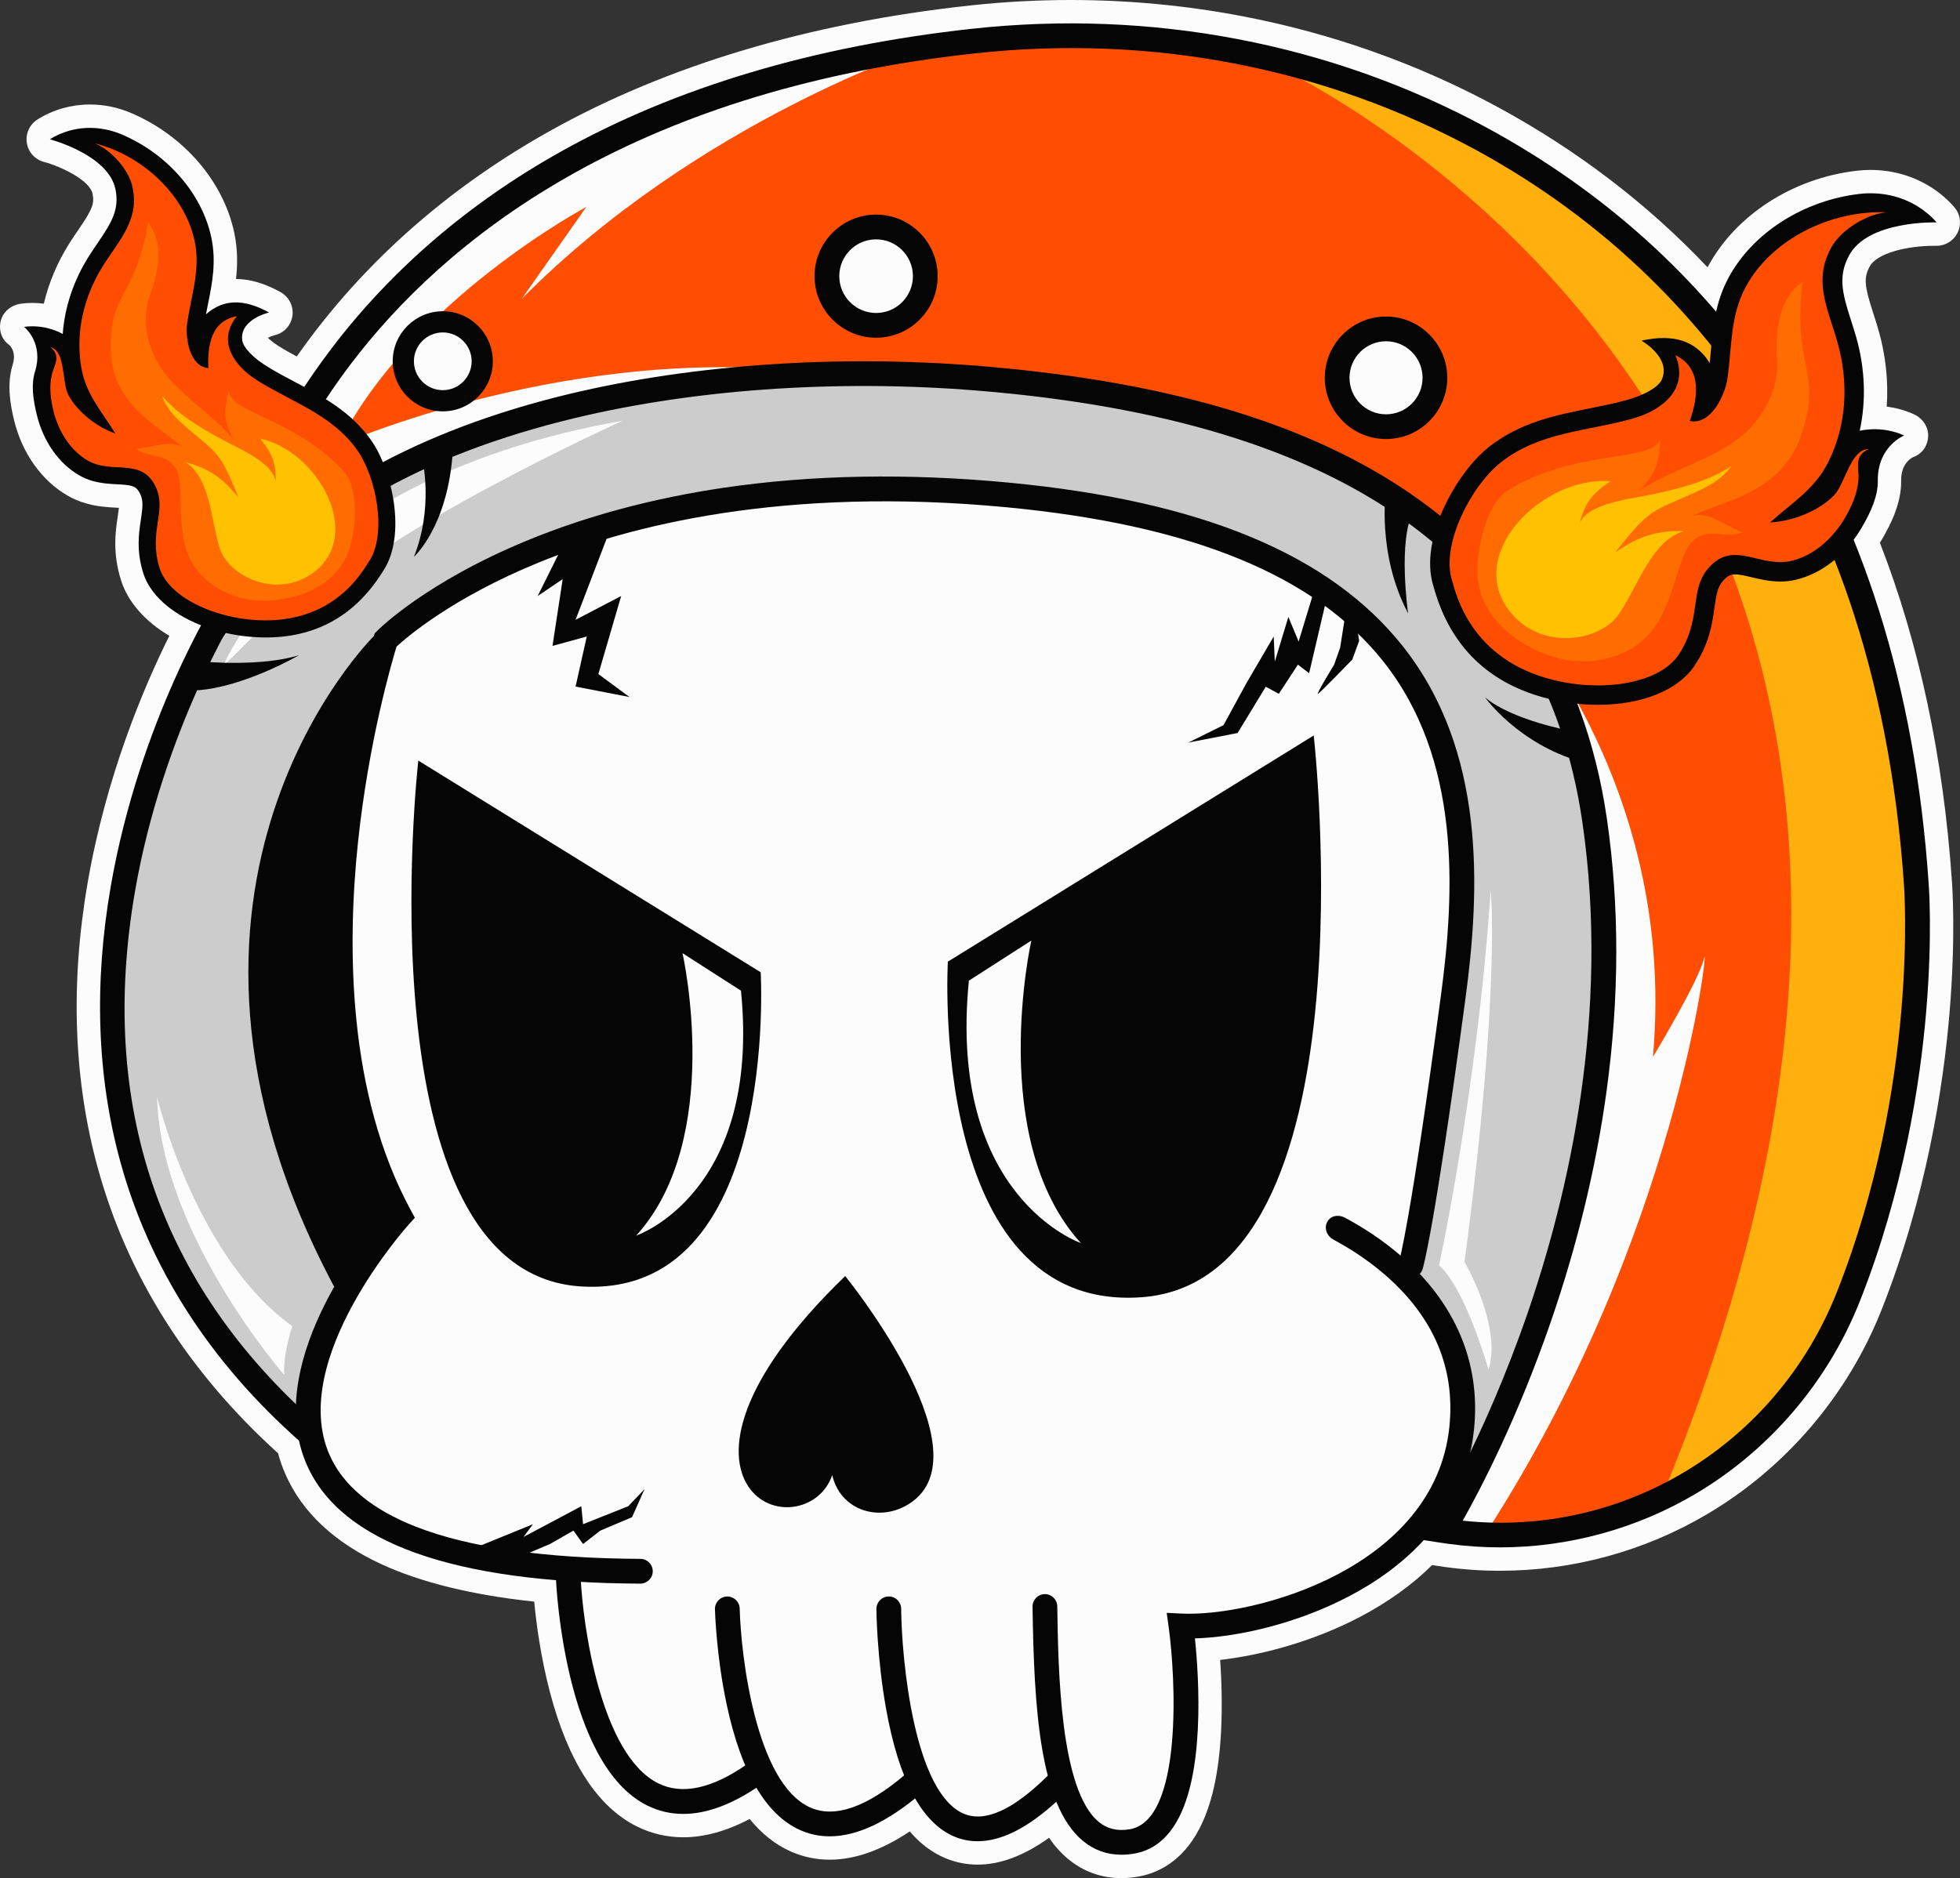 <svg id="_лой_2" xmlns="http://www.w3.org/2000/svg" width="1080" height="1035.13" viewBox="0 0 1080 1035.13"><rect x="0" y="0" width="1080" height="1035.13" fill="#333333" stroke="none"/><g id="Street_505198357"><g id="Street_505198357-2"><path d="M617.94 1035.13c-11.17.0-21.15-3.62-29.67-10.76-3.75-3.14-7.16-6.97-10.22-11.46-13.7 9.83-26.89 14.79-39.37 14.79-6.09.0-12.02-1.18-17.62-3.5-7.34-3.04-13.96-8-19.77-14.8-15.47 10.35-30.26 15.58-44.09 15.58-7.52.0-14.78-1.54-21.58-4.57-8.42-3.76-15.97-9.75-22.55-17.88-12.71 6.71-24.97 10.1-36.58 10.1-8.99.0-17.62-2.02-25.63-6.01-21.68-10.79-37.78-35.69-47.85-74.02-5.09-19.38-7.52-37.96-8.66-49.86-34.11-3.61-62.45-10.56-84.37-20.71-25.8-11.94-43.54-28.6-52.71-49.5-1.63-3.71-2.99-7.59-4.07-11.57-49.7-45-83.13-97.99-99.4-157.55-13.28-48.6-15.12-101.42-5.48-157 10.12-58.39 30.56-106.96 44.99-135.99-13.38-7.91-22.81-18.61-26.59-30.51-4.84-15.27-3.08-27.02-1.8-35.6.18-1.18.44-2.97.6-4.42-.56-.03-1.12-.06-1.6-.09-4.65-.25-10.42-.55-16.8-2.44h-.04c-3.53-1.06-6.88-2.49-9.97-4.28-14.12-8.19-24.77-23.12-29.23-40.98-2.19-8.78-4.27-20.26-.88-31.15 1.95-6.29-.72-9.68-1.83-10.76-4.29-3.02-5.99-8.12-4.78-13.25 1.22-5.18 5.85-8.83 11.12-9.56 2.08-.29 4.21-.43 6.33-.43s4.32.16 6.3.43c2.72-11.57 7.49-22.86 14.08-33.27 1.77-2.79 3.5-5.32 5.18-7.77 7.77-11.33 8.61-14.34 7.6-19.47-1.53-7.85-18.45-15.47-26.74-17.62-4.96-1.29-8.68-5.39-9.48-10.45-.8-5.06 1.46-10.11 5.77-12.88 4.27-2.74 9.02-4.86 14.12-6.29 4.8-1.35 9.79-2.04 14.85-2.04 7.81.0 15.5 1.59 22.84 4.74 29.06 12.44 50.8 37.73 56.73 66 1.92 9.17 1.84 17.61.95 25.44 7.76.03 15.76 2.38 24.45 7.17 4.71 2.6 7.43 7.84 6.63 13.16-.79 5.31-4.68 9.54-9.92 10.67-1.15.3-2.51.85-3.6 1.43 1.27 1.21 3.17 2.78 5.68 4.37 3.24 2.06 6.66 3.98 10.23 5.9 2.89-4.11 5.85-8.17 8.87-12.15 34.28-45.12 78.22-82.84 130.59-112.12C367.77 35.97 445.67 12.69 534.49 3.02c18.43-2.01 37.12-3.02 55.54-3.02 31.67.0 63.41 2.99 94.32 8.89 49.8 9.5 97.35 26.43 141.34 50.34 43.61 23.7 82.29 53.28 115.21 88.1.08-.14.15-.29.23-.43 15.34-28.44 46.72-48.67 81.89-52.79 2.54-.3 5.12-.45 7.67-.45 11.94.0 23.42 3.26 33.18 9.42 4.95 3.12 9.31 6.85 12.98 11.09 3.35 3.87 4.09 9.36 1.88 13.98-2.15 4.49-6.68 7.33-11.63 7.33-.14.0-.29.0-.43.0-.06.0-.4.0-.96.0-14.68.0-31.61 3.97-35.56 11.56-3.2 6.13-2.88 10.35 1.89 25.08 1.04 3.22 2.12 6.53 3.13 10.1 3.94 13.84 5.43 28.07 4.45 41.9 5.2.65 10.2 2.05 14.93 4.19 4.83 2.18 8.16 6.98 7.89 12.27-.27 5.24-3.36 9.68-8.31 11.4-1.44.72-6.67 3.95-6.55 12.83.17 12.54-5.67 24.1-10.78 32.78-.31.52-.62 1.04-.94 1.55 21.67 55.68 35.02 118.4 39.68 186.55.17 2.17 2.25 30.32-1.35 73-3.37 39.9-12.6 100.64-37.46 163.37-18.56 46.84-52.58 86.73-95.8 112.33-34.63 20.51-74.21 31.35-114.46 31.35-10.06.0-20.19-.69-30.1-2.06-1.49-.21-2.98-.42-4.47-.65l-2.77-.42c-11.03 10.91-24.39 20.5-39.79 28.58-26.8 14.06-55.33 21.2-77 23.69.73 10.78 1.23 24.75.51 39.06-1.17 23.03-5.07 40.66-11.92 53.89-9.82 18.96-24.08 24.92-34.31 26.58-2.94.48-5.87.72-8.7.72z" fill="#fcfcfc"/><g><path d="M169.84 787.13S9.54 676.62 82.58 428.02c0 0 34.41-120.08 121.48-158.56 87.07-38.49 169.9-96.94 443.47-44.55 273.56 52.39 248.73 335.4 248.73 335.4.0.0-67.87 250.39-95.4 265.42-27.54 15.03-37.12 13.52-37.12 13.52l-593.89-52.13z" fill="#ccc"/><path d="M206 350.58s-139.8 137.63-21.85 358.63h65.35l-43.5-358.63z" fill="#050505"/><path d="M122.88 339.04S158.79 63.74 536.63 22.61c96.57-10.51 194.32 7.55 279.67 53.93 108.31 58.85 223.6 176.31 239.62 410.55.0.0 8.94 110.58-37.47 227.7-34.97 88.26-125.31 142.32-219.36 129.37-1.39-.19-2.79-.39-4.19-.61.0.0 114.16-183.02 83.76-391.52-27.27-187-196.73-231.8-338.93-243.48-142.19-11.69-336.98 13.64-416.84 130.51z" fill="#ff4e02"/><path d="M690.88 30.31s471.63 199.1 224.52 795.43c0 0 177.99-59.36 127.11-435.67.0.0-42.7-290.6-351.63-359.75z" fill="#ffb00c"/><path d="M287.48 164.71l35.58-50.64s-96.94 51.62-136.87 131.48c0 0 131.64-58.44 269.46-39.33.0.0-175.98-14.24-329.85 118.21.0.0 20.9-129.97 185.77-234.45.0.0 121.69-62.46 198.3-63.99.0.0-124.99 40.35-222.38 138.72z" fill="#fcfcfc"/><path d="M818.15 316.76S925.48 419.2 910.8 582.53c0 0 25.32-41.88 28.24-54.54 2.92-12.66-13.88 152.68-120.89 317.88l-30.07-3.06s113.52-154.26 95.23-341.18c0 0 2.58-99.74-65.16-184.86z" fill="#fcfcfc"/><path d="M826.49 852.84c-9.46.0-18.93-.64-28.34-1.94-1.42-.2-2.85-.4-4.28-.62l-10.24-1.56 5.48-8.79c.28-.45 28.55-46.18 52.74-116.54 22.26-64.73 45.54-164.18 30.05-270.39-20.89-143.24-129.73-220.99-332.74-237.67-79.67-6.55-161.19-.56-229.56 16.86-84.72 21.59-145.66 58.83-181.1 110.7l-16.07 23.52 3.68-28.25c.38-2.88 9.86-71.48 66.52-146.04 33.2-43.7 75.8-80.26 126.61-108.67 63.29-35.39 139.54-58.14 226.64-67.62 49.05-5.34 98.19-3.42 146.06 5.71 48.49 9.25 94.79 25.74 137.61 49 64.37 34.98 117.14 82.65 156.82 141.69 49.92 74.27 78.97 166.58 86.34 274.38.09 1.07 2.23 28.61-1.34 70.97-3.29 39.04-12.32 98.43-36.6 159.71-17.51 44.2-49.61 81.84-90.39 105.99-32.75 19.4-70.23 29.55-107.9 29.56zm-20.51-14.71c88.56 9.5 172.73-41.58 206.12-125.86 45.3-114.32 37.1-223.55 37.02-224.64-16.25-237.64-137.35-351.46-236.08-405.1-83.4-45.32-178.72-63.69-275.68-53.14-192.77 20.98-293.4 104.56-343.87 170.99-32.59 42.89-49.01 84.17-56.96 110.56 16.94-18.49 37.6-34.94 61.72-49.11 30.6-17.97 66.94-32.39 107.99-42.85 69.79-17.78 152.91-23.9 234.04-17.23 90.57 7.44 161.01 26.04 215.37 56.87 73.56 41.71 117.21 106.45 129.75 192.43 7.03 48.19 6.94 99.01-.25 151.05-5.75 41.56-16.02 83.98-30.52 126.1-18.63 54.09-39.17 93.17-48.65 109.94z" fill="#050505"/><path d="M169.84 796.25c-1.6.0-3.22-.56-4.51-1.71-49.77-43.99-83.11-95.98-99.1-154.52-12.77-46.76-14.53-97.7-5.22-151.4 15.79-91.07 57.39-157.63 59.15-160.42 2.01-3.18 6.22-4.13 9.41-2.12 3.18 2.01 4.13 6.22 2.12 9.41-.49.78-42.08 67.48-57.32 155.89-20.3 117.8 13.34 216.36 99.99 292.95 2.82 2.49 3.09 6.8.59 9.62-1.35 1.52-3.22 2.3-5.11 2.3z" fill="#050505"/><path d="M584.96 980.37c6.65 23.21 18.22 37.88 38.53 34.58 42.85-6.96 27.27-118.82 27.27-118.82 40.91 1.95 146.09-25.32 154.67-109.08 4.07-39.77-14.34-68.11-34.81-86.92l6.75-2.68s5.84-17.53 23.37-148.04c17.53-130.51-3.87-253.58-245.43-276.6-241.56-23.02-342.83 79.86-342.83 79.86.0.0-61.36 189.92 7.79 317.5.0.0-160.41 176.01 90.94 194.31.0.0 4.18 128.05 68.38 128.3l41.31-19.71s13.15 27.76 37.5 29.71c24.35 1.95 49.18-25.81 49.18-25.81l19.41 28.3 28.9-1.8 29.06-23.09z" fill="#fcfcfc"/><g><path d="M352.83 872.83h-.03c-103.07-.49-164.88-22.52-183.73-65.48-23.75-54.13 29.04-121.67 43-138.13-14.94-29-24.67-63.19-28.95-101.73-3.57-32.11-3.38-67.32.56-104.63 6.69-63.4 21.69-110.32 22.33-112.29l.5-1.54 1.13-1.15c1.07-1.09 26.94-26.98 83.09-50.09 32.74-13.47 69.12-23.22 108.12-28.97 48.61-7.17 101.47-8.11 157.12-2.81 105.86 10.09 176.81 39.54 216.91 90.04 46.04 57.97 42.69 134.27 34.63 194.25-17.42 129.65-23.42 148.55-23.66 149.29-1.19 3.57-5.05 5.5-8.62 4.31-3.55-1.18-5.48-5.01-4.33-8.56.29-.94 6.21-21.1 23.11-146.85 7.7-57.31 11.04-130.02-31.79-183.96-37.67-47.44-105.55-75.22-207.53-84.94-122.88-11.71-208.08 10.1-257.91 30.47-47.56 19.44-72.82 41.27-78.28 46.32-2.69 8.81-15.43 52.57-21.27 108.19-5.97 56.82-5.77 138.06 29.07 202.35l2.31 4.26-3.26 3.58c-.67.74-66.9 74.44-43.76 127.12 7.37 16.77 23.36 30.07 47.54 39.56 29.39 11.52 71.03 17.49 123.76 17.74 3.77.02 6.8 3.08 6.79 6.85-.02 3.75-3.07 6.79-6.82 6.79z" fill="#050505"/><path d="M731.06 679.14c.73 1.83 2.15 3.28 3.89 4.21 7.99 4.27 18.28 10.64 28.25 19.29 26.82 23.29 38.75 51.46 35.44 83.72-7.99 77.96-107.44 104.87-147.56 102.97l-8.21-.39 1.13 8.14c3.79 27.31 7.97 106.35-21.61 111.15-6.81 1.11-12.41-.26-17.09-4.19-21.19-17.75-22.19-83.43-22.72-118.72-.06-3.73-3.1-6.71-6.81-6.71-.03.0-.07.0-.11.0-3.76.06-6.77 3.15-6.71 6.92.82 54.24 3.63 108.88 27.6 128.96 6.16 5.16 13.33 7.75 21.4 7.75 2.15.0 4.36-.18 6.64-.55 21.38-3.47 33.3-26.49 35.42-68.4 1.03-20.23-.5-39.81-1.58-50.28 22.56-.64 55.36-7.7 84.96-23.23 28.64-15.03 63.83-43.19 68.83-92.02 3.75-36.56-10.23-69.65-40.41-95.7-10.92-9.42-22.02-16.28-30.66-20.88-1.36-.73-2.89-1.13-4.43-1.05-1.77.09-3.88.75-5.23 3.06-1.26 2.14-1.1 4.22-.41 5.96z" fill="#050505"/><path d="M376.49 999.75c-7.01.0-13.64-1.55-19.89-4.66-45.37-22.57-50.1-121.1-50.28-125.28-.16-3.76 2.76-6.94 6.52-7.1 3.75-.18 6.94 2.75 7.11 6.52 1.14 26.27 11.04 97.9 42.74 113.66 13.01 6.47 29.33 3.03 48.51-10.22 3.1-2.14 7.34-1.36 9.48 1.73 2.14 3.1 1.36 7.34-1.73 9.48-15.3 10.57-29.5 15.87-42.45 15.87z" fill="#050505"/><path d="M457.2 1012.1c-5.72.0-11.16-1.15-16.33-3.45-18.88-8.43-32.51-31.79-40.5-69.43-5.73-26.97-6.39-51.3-6.41-52.32-.09-3.76 2.88-6.89 6.64-6.98 3.78-.07 6.89 2.88 6.99 6.64.66 25.97 8.91 96.29 38.84 109.64 13.53 6.04 31.19-.12 52.5-18.3 2.86-2.45 7.17-2.1 9.61.76 2.44 2.86 2.1 7.17-.76 9.61-18.59 15.86-35.54 23.83-50.59 23.83z" fill="#050505"/><path d="M538.68 1014.81c-4.41.0-8.64-.84-12.69-2.51-18.03-7.47-30.74-31.24-37.77-70.64-5.02-28.1-5.3-53.8-5.3-54.88-.03-3.76 2.99-6.84 6.76-6.88h.06c3.74.0 6.78 3.01 6.82 6.76.25 27.55 6.97 101.58 34.66 113.04 11.54 4.78 26.89-2.12 45.62-20.52 2.69-2.64 7-2.6 9.64.09 2.64 2.69 2.6 7-.09 9.64-17.55 17.23-33.53 25.9-47.71 25.9z" fill="#050505"/></g><g><path d="M522.29 530.02l201.6-124.66s34.01 300.53-94.98 309.63c-118.01 8.33-106.62-184.98-106.62-184.98z" fill="#050505"/><path d="M533.88 540.48l34.41-22.08s-24.67 109.57 27.27 166.71c0 0-73.58-25.16-61.68-144.63z" fill="#fcfcfc"/></g><g><path d="M419.15 535.86l-188.66-116.66s-31.82 281.25 88.88 289.77c110.44 7.8 99.78-173.11 99.78-173.11z" fill="#050505"/><path d="M408.29 546.01l-32.21-20.66s23.09 102.18-25.52 155.65c0 0 68.86-23.19 57.73-134.99z" fill="#fcfcfc"/></g><path d="M465.71 703.3s76.62 94.15 37.48 123.98c-16.09 12.26-38.9 6.53-44.27-12.97l-.35-1.27h0c-6.98 20.22-34.23 24.1-46.16 6.35-12.27-18.27-7.08-57.64 53.3-116.08z" fill="#050505"/><g><circle cx="243.98" cy="199.12" r="21.75" transform="translate(-5.87 390.82) rotate(-76.72)" fill="#fcfcfc"/><path d="M243.98 226.72c-15.22.0-27.59-12.38-27.59-27.59s12.38-27.59 27.59-27.59 27.59 12.38 27.59 27.59-12.38 27.59-27.59 27.59zm0-43.5c-8.77.0-15.91 7.14-15.91 15.91s7.14 15.91 15.91 15.91 15.91-7.14 15.91-15.91-7.14-15.91-15.91-15.91z" fill="#050505"/></g><g><circle cx="482.75" cy="152.21" r="27.11" fill="#fcfcfc"/><path d="M482.75 186.14c-18.71.0-33.93-15.22-33.93-33.93s15.22-33.93 33.93-33.93 33.93 15.22 33.93 33.93-15.22 33.93-33.93 33.93zm0-54.22c-11.19.0-20.29 9.1-20.29 20.29s9.1 20.29 20.29 20.29 20.29-9.1 20.29-20.29-9.1-20.29-20.29-20.29z" fill="#050505"/></g><g><circle cx="763.73" cy="208.21" r="26.95" fill="#fcfcfc"/><path d="M763.73 241.98c-18.62.0-33.76-15.15-33.76-33.76s15.15-33.76 33.76-33.76 33.76 15.15 33.76 33.76-15.15 33.76-33.76 33.76zm0-53.89c-11.1.0-20.13 9.03-20.13 20.13s9.03 20.13 20.13 20.13 20.13-9.03 20.13-20.13-9.03-20.13-20.13-20.13z" fill="#050505"/></g><path d="M122.88 367.29s41.06-103.93 220.11-135.38c0 0-143.72 65.25-173.15 106.16.0.0 7.58-23.37 12.45-29.22s-59.41 58.44-59.41 58.44z" fill="#fcfcfc"/><path d="M821.4 490.52s5.64 54.51-14.43 204.98c0 0 20.72 35.11 13.25 59.41.0.0-12.66-44.8-27.27-57.46.0.0 21.34-98.53 28.45-206.93z" fill="#fcfcfc"/><path d="M161.06 730.89s-5.36 16.21-4.41 26.95c0 0-68.18-77.91-70.12-153.23.0.0 20.87 87.93 74.53 126.29z" fill="#fcfcfc"/><path d="M336.52 291 317.15 341.61 342.27 328.5 329.71 371.52 346.87 384.17 317.15 378.42 323.33 350.81 304.44 355.99 310.06 319.18 296.26 328.5 311.21 298.47 336.52 291z" fill="#050505"/><path d="M259.23 854.12 293.68 840.06 288.47 847.09 320.31 830.17 321.28 840.06 346.16 830.17 355.17 820.73 348.28 836.2 330.79 843.6 321.28 850.99 315.95 843.6 303.05 850.99 288.04 857.36 259.23 854.12z" fill="#050505"/><path d="M724.17 325.32l-8.61 28.26-5.64-13.57-7.48 24.65-.6-13.85-14.91 25.49-12.74 23.37-19.39 9.6 27.15-5.27 15.51-25.49 7.2 3.88 10.53-16.07 6.16 4.74 8.88-37.93 11 6.05-2.77 17.73-3.32 9.42s-10.53 17.17-8.86 16.07c1.66-1.11 18.84-18.84 18.84-18.84l3.79-10.32-2.68-17.93-22.04-9.97z" fill="#050505"/><g><path d="M1018.73 141.06c-5.78 11.09-3.84 19.88 1.06 35.01 1 3.1 2.04 6.31 2.99 9.65 4.96 17.45 5.57 35.2 1.95 51.72.0.0 11.78-3.18 24.52 2.58.0.0-14.8 5.87-14.54 24.93.11 8.19-3.49 16.7-9 26.07-8.63 14.65-21.73 25.03-35.96 28.47-2.82.68-5.79 1.03-8.81 1.03h0c-5.86.0-11.11-1.26-15.74-2.36-3.39-.81-6.58-1.58-9.07-1.58-1.89.0-3.81.26-6.61 3.42-3.1 3.49-3.78 7.54-4.83 14.99-1.24 8.83-2.78 19.82-11.09 32.09-9.06 13.39-28.93 21.38-53.14 21.38-9.04.0-18.09-1.1-26.9-3.26-32.93-8.09-54.26-28.62-63.4-61.01-.15-.54-.28-.99-.39-1.35-7.95-25.84 12.91-62.61 30.76-76.58 17.31-13.55 36.6-17.41 55.26-21.15 7.39-1.48 14.36-2.88 21.29-4.85 8.1-2.31 16.5-6.47 18.55-10.97 5.51-12.13-11.16-21.54-11.16-21.54 17.69-3.9 29.95.0 37.61 12.33.21-2.05.39-4.12.58-6.25 1.19-13.31 2.41-27.07 9.83-40.84 13.43-24.9 41.47-42.52 72.05-46.11 11.31-1.33 22.84.99 32.47 7.07 3.5 2.21 7 5.03 10.1 8.62.0.0-38.09-1.27-48.38 18.48z" fill="#050505"/><g><path d="M1024.03 264.25c.43-6.48-2.65-13.28 5.72-16.67-9.84-.53-13.17 19.39-19.19 25.47-8.76 8.85-23.07 14.31-35.21 14.89 11.71-10.57 24.49-18.16 32-33.15 10.32-20.61 11.38-44.14 5.13-66.13-5.24-18.43-13.89-34.32-3-52.99 5.04-8.65 18.59-17.68 30.16-18.64-30.24-1.37-63.38 14.5-77.71 41.07-8.72 16.16-7.56 33.18-10.1 50.69-1.28 8.82-9.02 25.7-20.73 23.22 4.45-12.85 6.97-28.99-7.94-36.26 7.73 18.4-7 30.24-23.13 34.84-25.15 7.17-51.27 7.22-72.88 24.13-16.47 12.89-33.19 45.23-27.12 64.99 2.17 7.05 9.74 43.71 56.11 55.11 27.59 6.78 58.14 1.74 68.61-13.72 13.41-19.81 5.65-35.63 16.77-48.18 13.89-15.68 28.36.39 45.73-3.82 12.48-3.02 22.84-12.62 29.25-23.5 3.79-6.43 7.04-13.82 7.54-21.34z" fill="#ff4e02"/><path d="M931.88 284.66c14.3-7.94 49.13-11.81 60.35-44.12 12.73-36.69-4.9-36.65 1.02-85.34-16.06 11.29-14.53 35.96-14.01 42.44 1.09 13.67-5.28 29.63-17.61 40.99-15.39 14.18-40.4 19.63-58.65 32.04 1.26-1.25 2.47-2.51 3.59-3.84 7.26-8.58 7.63-14.64 8.3-25.2-3.39 13.65-46.54 5.31-84.25 28.77-11.51 7.16-17.3 32.94-16.51 46.66 1.66 28.91 32.84 44.91 51.83 47.09 13.84 1.59 28.94-2.12 39.33-11.3 11.84-10.45 15.44-26.35 20.45-40.89 2.3-6.69 4.46-13.4 11.04-16.46 7.69-3.57 15.63 1.32 23.29-2.14-8.04-2.61-19.58-12.54-28.17-8.71z" fill="#ff6c02"/><path d="M889.95 304.52c7.36-8.89 14.21-18.88 24.53-24.29 13.46-7.05 31.48-11.38 39.61-23.44-14.12 9.63-35.1 14.02-48.56 16.63-9.09 1.77-31.86 4.66-35.45 15.74 2.87-9.44 4.71-15.61 17.39-23.96-36.96-2.85-79.48 38.98-56.43 70.63 16.99 23.32 50.98 18.21 61.45 2.06 10.7-16.5 18.07-40.11 35.45-45.17-15.12-.53-25.72 3.16-38 11.8z" fill="#ffc100"/></g></g><g><path d="M63.65 104.4c2.1 10.78-1.73 17.71-9.62 29.22-1.62 2.36-3.29 4.8-4.93 7.39-8.53 13.46-13.47 28.26-14.54 43.08.0.0-9.13-5.62-21.3-3.94.0.0 11 8.64 6.03 24.63-2.14 6.87-1.23 14.94 1.08 24.2 3.61 14.49 12.07 26.5 23.19 32.95 2.21 1.28 4.62 2.31 7.16 3.06h0c4.94 1.46 9.67 1.71 13.85 1.93 3.05.16 5.94.31 8.03.93 1.59.47 3.14 1.17 4.71 4.53 1.74 3.71 1.31 7.3.33 13.83-1.16 7.74-2.6 17.38 1.34 29.8 4.3 13.53 19.04 25.22 39.43 31.26 7.62 2.26 15.51 3.59 23.47 3.96 29.75 1.39 52.84-10.57 68.62-35.58.26-.41.48-.76.67-1.04 13.14-19.78 4.74-55.96-6.81-72.17-11.2-15.73-26.49-23.79-41.27-31.59-5.85-3.09-11.38-6.01-16.72-9.39-6.24-3.96-12.29-9.56-12.89-13.87-1.62-11.59 14.77-15.36 14.77-15.36-13.93-7.69-25.23-7.47-34.76 1.01.34-1.78.7-3.57 1.07-5.41 2.32-11.51 4.72-23.41 1.9-36.85-5.1-24.32-24.33-46.16-49.19-56.8-9.2-3.94-19.49-4.86-29.12-2.14-3.5.99-7.15 2.49-10.66 4.74.0.0 32.4 8.42 36.15 27.63z" fill="#050505"/><g><path d="M28.47 206.84c1.25-5.56 5.54-10.53-.66-15.47 8.42 2.01 6.26 19.62 9.81 26.24 5.17 9.64 15.87 17.81 25.94 21.32-7.22-11.82-16.1-21.4-18.68-35.9-3.56-19.94 1.42-40.02 12.17-56.98 9.01-14.22 20.26-25.44 15.74-43.88-2.09-8.54-11.25-19.53-20.75-23.22 25.81 6.39 49.77 28.02 55.22 53.97 3.31 15.79-1.91 29.84-4.13 45.22-1.12 7.75 1.19 23.89 11.68 24.73-.54-11.93 1.36-26.16 15.73-28.57-11.1 13.57-1.64 27.22 10.8 35.11 19.4 12.31 41.39 18.87 55.37 38.5 10.66 14.96 16.68 46.38 6.63 61.5-3.58 5.4-19.1 34.39-61 32.43-24.93-1.17-49.41-13.03-54.37-28.66-6.36-20.03 4.13-31.42-2.11-44.76-7.79-16.67-23.99-6.74-37.57-14.62-9.76-5.66-16.09-16.32-18.78-27.08-1.59-6.36-2.49-13.4-1.03-19.86z" fill="#ff4e02"/><path d="M75.1 247.32c5.59 4.82 13.5 2.68 19.09 7.61 4.78 4.22 4.93 10.41 5.2 16.62.59 13.5-.34 27.79 7.03 39.54 6.47 10.32 18.26 17.21 30.32 19.32 16.54 2.9 46.79-2.8 55.4-26.74 4.09-11.37 5.64-34.52-2.27-43.42-25.92-29.16-64.35-32.9-63.8-45.24-2.07 9.07-3.27 14.26.71 23.3.61 1.4 1.32 2.77 2.07 4.13-12.28-15.01-31.99-25.83-41.42-41.62-7.55-12.64-8.94-27.68-4.61-38.92 2.05-5.33 9.5-25.73-1.22-39.25-7.15 42.49-22 38.06-20.42 72.14 1.39 30.02 29.76 41.96 39.83 52.21-6.28-5.37-18.48.12-25.9.31z" fill="#ff6c02"/><path d="M131.36 274.19c-3.98-9.33-7.26-19.45-14.61-26.57-9.58-9.29-23.68-17.44-27.52-29.62 9.49 11.64 26.06 20.56 36.75 26.12 7.22 3.76 25.68 11.87 25.93 22.1-.06-8.66-.08-14.32-8.67-24.52 31.85 6.82 57.23 52.65 29.92 73.56-20.12 15.41-47.48 2.62-52.28-13.59-4.9-16.56-5.22-38.29-18.6-46.89 12.87 3.32 20.88 9.08 29.06 19.42z" fill="#ffc100"/></g></g><path d="M763.73 269.72s-5.36 35.24 12.17 68.35c0 0-5.81-39.98 2.94-56.51l-15.11-11.84z" fill="#050505"/><path d="M865.23 402.76s-31.94-5.77-47-18.43c0 0 18.38 25.72 53.03 35.5l-6.04-17.07z" fill="#050505"/><path d="M232.94 254.42s5.84 25.86-4.87 52.48c0 0 18.83-16.73 21.43-58.36l-16.56 5.88z" fill="#050505"/><path d="M112.44 364.69s31.22 2.92 52.32-3.57c0 0-30.19 17.6-56.16 19.35l3.84-15.78z" fill="#050505"/></g></g></g></svg>